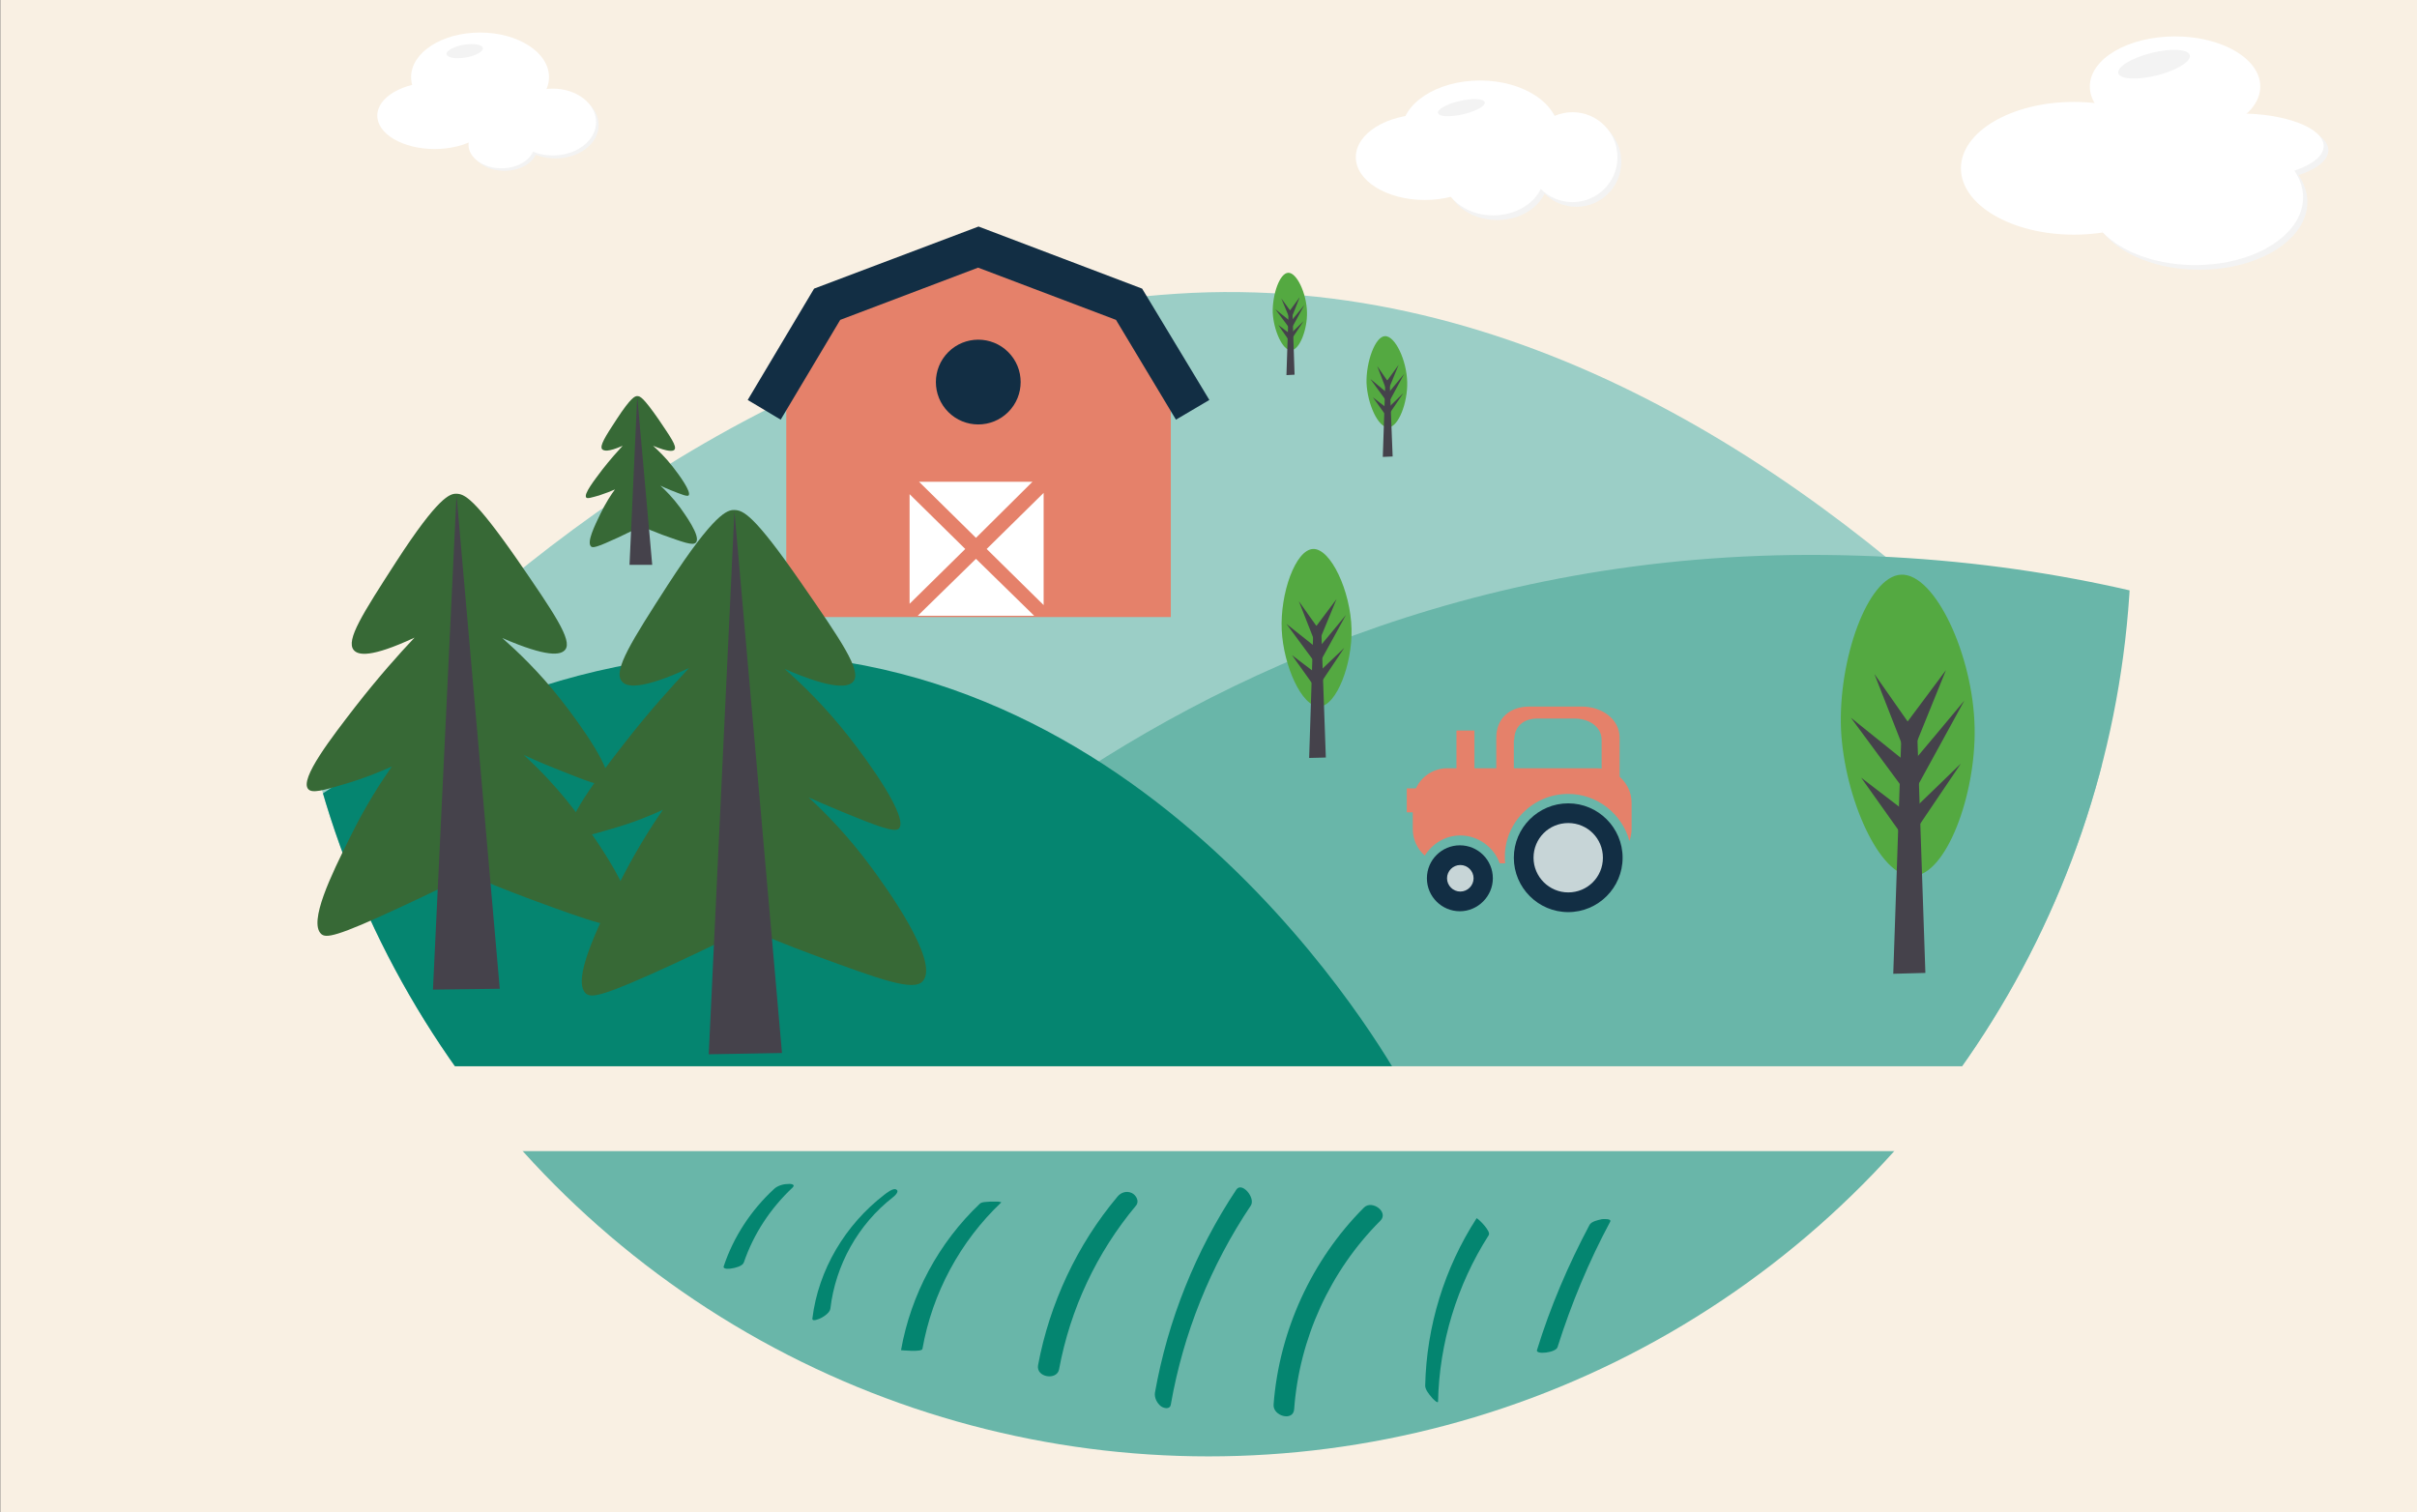<?xml version="1.0" encoding="utf-8"?>
<!-- Generator: Adobe Illustrator 24.0.0, SVG Export Plug-In . SVG Version: 6.00 Build 0)  -->
<svg version="1.1" xmlns="http://www.w3.org/2000/svg" xmlns:xlink="http://www.w3.org/1999/xlink" x="0px" y="0px"
	 viewBox="0 0 564.4 353.1" style="enable-background:new 0 0 564.4 353.1;" xml:space="preserve">
<rect x="0" y="0" width="564.4" height="353.1" fill="#808080" stroke="none"/>
<style type="text/css">
	.st0{fill:#F9F0E3;}
	.st1{clip-path:url(#SVGID_2_);}
	.st2{fill:#9BCEC6;}
	.st3{fill:#69B6A9;}
	.st4{fill:#058570;}
	.st5{clip-path:url(#SVGID_4_);fill:#69B6A9;}
	.st6{fill:#048570;}
	.st7{fill:#F3F3F3;}
	.st8{fill:#FFFFFF;}
	.st9{fill:#E5816A;}
	.st10{fill:#122E44;}
	.st11{fill:none;}
	.st12{fill:#3FA9F5;}
	.st13{fill:#7AC943;}
	.st14{fill:#B194C7;}
	.st15{fill:#8D62AD;}
	.st16{fill:#C7D5D7;}
	.st17{fill:#376936;}
	.st18{fill:#45424B;}
	.st19{fill:#54A941;}
</style>
<g id="Hintergrund">
	<rect x="0.1" y="0" class="st0" width="564.4" height="353.1"/>
</g>
<g id="linien">
	<g>
		<defs>
			<circle id="SVGID_1_" cx="282.2" cy="124.6" r="215.5"/>
		</defs>
		<clipPath id="SVGID_2_">
			<use xlink:href="#SVGID_1_"  style="overflow:visible;"/>
		</clipPath>
		<g class="st1">
			<path class="st2" d="M17.7,253.2c0,0,97.9-174.2,257-184.6s272,184.6,272,184.6H17.7z"/>
			<path class="st3" d="M172.7,254.2c0,0,86.6-126.3,253.6-124.6c167,1.7,243.4,119.8,243.4,119.8L172.7,254.2z"/>
			<path class="st4" d="M3.1,253.4c0,0,73-101.8,172.2-100.7c99.1,1,152.3,100.7,152.3,100.7H180.5H3.1z"/>
		</g>
	</g>
	<g>
		<defs>
			<circle id="SVGID_3_" cx="282.2" cy="124.6" r="215.5"/>
		</defs>
		<clipPath id="SVGID_4_">
			<use xlink:href="#SVGID_3_"  style="overflow:visible;"/>
		</clipPath>
		<rect x="36.5" y="268.7" class="st5" width="500.1" height="354.8"/>
	</g>
	<rect x="71.2" y="249" class="st0" width="409.7" height="19.8"/>
	<g>
		<g>
			<path class="st6" d="M180.7,277.7c-5.3,4.9-9.4,11.1-11.7,18c-0.3,0.8,1.6,0.6,1.9,0.5c0.7-0.1,2.5-0.5,2.8-1.4
				c2.3-6.7,6.2-12.6,11.4-17.5c0.8-0.8-0.7-0.9-1.2-0.8C182.9,276.5,181.5,276.9,180.7,277.7L180.7,277.7z"/>
		</g>
	</g>
	<g>
		<g>
			<path class="st6" d="M206.5,279c-9.1,7-15.4,17.5-16.8,28.9c-0.1,0.9,1.8,0,2-0.1c0.8-0.4,2.1-1.3,2.2-2.2
				c1.2-10.2,6.5-19.7,14.6-26c0.4-0.3,1.6-1.4,0.8-1.8C208.6,277.3,206.9,278.7,206.5,279L206.5,279z"/>
		</g>
	</g>
	<g>
		<g>
			<path class="st6" d="M228.8,281.1c-9.6,9.1-16.1,21.2-18.4,34.2c0,0,4.9,0.5,5-0.3c2.3-13,8.8-25.1,18.4-34.2
				c0.1-0.1-0.9-0.2-0.7-0.2c-0.6,0-1.2,0-1.8,0C230.6,280.7,229.3,280.6,228.8,281.1L228.8,281.1z"/>
		</g>
	</g>
	<g>
		<g>
			<path class="st6" d="M260.9,279.5c-9.4,11.2-15.8,24.9-18.5,39.3c-0.5,2.9,4.4,3.6,4.9,1c2.6-14.1,8.8-27.3,18-38.3
				c0.8-1,0-2.4-1-2.9C263,278,261.7,278.5,260.9,279.5L260.9,279.5z"/>
		</g>
	</g>
	<g>
		<g>
			<path class="st6" d="M288.7,277.8c-9.5,14.3-16,30.5-19,47.4c-0.2,1.2,0.5,2.5,1.4,3.2c0.7,0.5,2.1,0.8,2.3-0.4
				c2.9-16.6,9.3-32.5,18.7-46.5C293.2,279.7,290,275.9,288.7,277.8L288.7,277.8z"/>
		</g>
	</g>
	<g>
		<g>
			<path class="st6" d="M318.5,282c-12.2,12.2-19.8,28.8-21.1,46c-0.2,2.7,4.6,4,4.8,1.1c1.2-16.5,8.4-32.3,20.1-44
				C324.4,283.1,320.4,280.1,318.5,282L318.5,282z"/>
		</g>
	</g>
	<g>
		<g>
			<path class="st6" d="M344.8,284.5c-7.5,11.6-11.7,25.2-12,39.1c0,0.9,0.9,2,1.5,2.7c0.1,0.2,1.5,1.6,1.5,1
				c0.3-13.7,4.4-27.2,11.8-38.8C348.4,287.6,344.9,284.3,344.8,284.5L344.8,284.5z"/>
		</g>
	</g>
	<g>
		<g>
			<path class="st6" d="M371.2,286c-5,9.4-9.2,19.2-12.3,29.3c-0.3,1.1,4.4,0.6,4.8-0.7c3.2-10.1,7.3-20,12.3-29.3
				c0.4-0.8-1.7-0.6-1.9-0.6C373.2,284.9,371.7,285.2,371.2,286L371.2,286z"/>
		</g>
	</g>
</g>
<g id="Wolken">
	<g>
		<ellipse class="st7" cx="346.4" cy="31.9" rx="18.3" ry="12"/>
		<circle class="st7" cx="368.1" cy="37.8" r="10.5"/>
		<ellipse class="st7" cx="349.6" cy="41.7" rx="11.9" ry="9.7"/>
		<ellipse class="st8" cx="345.6" cy="30.8" rx="18.3" ry="12"/>
		<circle class="st8" cx="367.2" cy="36.7" r="10.5"/>
		<ellipse class="st8" cx="348.7" cy="40.6" rx="11.9" ry="9.7"/>
		<ellipse class="st8" cx="332.7" cy="36.7" rx="16.1" ry="10"/>
		<ellipse transform="matrix(0.975 -0.224 0.224 0.975 3.047 77.073)" class="st7" cx="341.1" cy="25.1" rx="5.6" ry="1.6"/>
	</g>
	<ellipse class="st8" cx="112.1" cy="18" rx="16.1" ry="10.4"/>
	<ellipse class="st7" cx="129.7" cy="29.2" rx="10.1" ry="7.8"/>
	<ellipse class="st7" cx="117.8" cy="34.4" rx="7.7" ry="5.5"/>
	<ellipse class="st8" cx="129.1" cy="28.5" rx="10.1" ry="7.8"/>
	<ellipse class="st8" cx="101.5" cy="27" rx="13.4" ry="7.8"/>
	<ellipse class="st8" cx="117.1" cy="33.8" rx="7.7" ry="5.5"/>
	<ellipse transform="matrix(0.986 -0.168 0.168 0.986 -0.475 18.34)" class="st7" cx="108.5" cy="12" rx="4.3" ry="1.5"/>
	<ellipse class="st8" cx="116.9" cy="27.8" rx="5.6" ry="3.1"/>
	<g>
		<ellipse class="st8" cx="507.9" cy="20.2" rx="19.9" ry="11.7"/>
		<ellipse class="st8" cx="484.3" cy="39.3" rx="26.4" ry="15.5"/>
		<ellipse class="st7" cx="513.6" cy="47.2" rx="25.2" ry="15.8"/>
		<ellipse class="st7" cx="524" cy="35.1" rx="19.7" ry="7.6"/>
		<ellipse class="st8" cx="512.6" cy="46.1" rx="25.2" ry="15.8"/>
		<ellipse class="st8" cx="522.9" cy="34.1" rx="19.7" ry="7.6"/>
		<ellipse transform="matrix(0.97 -0.244 0.244 0.97 11.532 123.149)" class="st7" cx="502.9" cy="15" rx="8.6" ry="2.7"/>
	</g>
</g>
<g id="Stahl">
	<g>
		<polyline class="st9" points="228.5,61.4 260.1,73.4 273.4,95.6 273.4,144.1 183.6,144.1 183.6,95.6 196.7,73.4 228.5,61.4 		"/>
		<g>
			<polygon class="st10" points="274.6,98 260.6,74.7 228.4,62.5 196.2,74.7 182.3,98 174.6,93.4 190.1,67.4 228.5,52.9 266.7,67.4 
				282.4,93.4 			"/>
		</g>
		
			<ellipse transform="matrix(0.707 -0.707 0.707 0.707 3.824 187.705)" class="st10" cx="228.5" cy="89.2" rx="9.9" ry="9.9"/>
		<g>
			<polygon class="st8" points="225.4,128.2 212.4,115.4 212.4,141 			"/>
			<polygon class="st8" points="241.1,112.5 214.6,112.5 227.9,125.6 			"/>
			<polygon class="st8" points="227.9,130.5 214.3,143.8 241.5,143.8 			"/>
			<polygon class="st8" points="230.4,128.2 243.7,141.3 243.7,115.1 			"/>
		</g>
	</g>
	<path class="st11" d="M575.5,287.1"/>
	<path class="st12" d="M575.5,287.1"/>
	<path class="st11" d="M692,225.3"/>
	<path class="st13" d="M692,225.3"/>
	<path class="st14" d="M754.9,343.8"/>
	<path class="st15" d="M754.9,343.8"/>
</g>
<g id="traktor">
	<g>
		<g>
			<g>
				<path class="st10" d="M353.5,200.3c0,7,5.7,12.7,12.7,12.7c7,0,12.7-5.7,12.7-12.7c0-7-5.7-12.7-12.7-12.7
					C359.2,187.6,353.5,193.3,353.5,200.3z"/>
				<path class="st16" d="M366.2,208.4c4.5,0,8.1-3.6,8.1-8.1c0-4.5-3.6-8.1-8.1-8.1c-4.5,0-8.1,3.6-8.1,8.1
					C358.1,204.8,361.8,208.4,366.2,208.4z"/>
				<path class="st10" d="M333.2,205.1c0,4.3,3.5,7.7,7.7,7.7s7.7-3.5,7.7-7.7c0-4.3-3.5-7.7-7.7-7.7S333.2,200.8,333.2,205.1z"/>
				<path class="st16" d="M341,208.2c1.7,0,3.1-1.4,3.1-3.1c0-1.7-1.4-3.1-3.1-3.1s-3.1,1.4-3.1,3.1
					C337.9,206.8,339.3,208.2,341,208.2z"/>
				<path class="st9" d="M349.4,172.3v9.9h28.8v-9.9c0-4.5-4.3-7.3-8.8-7.3h-12.3C352.6,165,349.4,167.7,349.4,172.3z M353.6,172.8
					c0-3.2,2.2-5,5.4-5h8.7c3.2,0,6.3,1.8,6.3,5v8.1h-20.5V172.8z"/>
				<path class="st9" d="M338,179.4h34.8c4.5,0,8.2,3.6,8.2,8.1v6.1c0,1-0.2,1.9-0.5,2.8c-1.7-6.3-7.5-11-14.3-11
					c-8.2,0-14.8,6.6-14.8,14.7c0,0.5,0,1.1,0.1,1.5h-1.3c-1.3-3.7-5-6.5-9.2-6.5c-3.5,0-6.5,1.9-8.3,4.7c-1.7-1.5-2.8-3.7-2.8-6.2
					v-6.1C329.9,183,333.5,179.4,338,179.4z"/>
				<rect x="340.1" y="170.6" class="st9" width="4.2" height="10.2"/>
			</g>
			<rect x="328.5" y="184.1" class="st9" width="2.3" height="5.6"/>
		</g>
	</g>
</g>
<g id="Bäume">
	<g>
		<path class="st17" d="M82.6,151.8c-1.9-2.3,2.1-8.5,9.9-20.6c9.9-15.3,12.6-15.9,14-15.9c1.9,0,4.2,0.9,14.3,15.4
			c8.6,12.5,12.9,18.8,11.2,21c-1,1.3-4.1,1.9-14.7-2.7c3.5,3.1,8.5,7.8,13.6,14.3c4.5,5.7,12.9,17.4,10.7,19.7
			c-0.9,0.9-4.6-0.6-12.1-3.6c-3.1-1.2-5.6-2.4-7.2-3.1c3.4,3.1,8.4,8.1,13.4,15c2.8,3.8,14.5,20,11,24.1c-1.9,2.3-8.9-0.3-22.8-5.4
			c-6.2-2.3-11.2-4.4-14.5-5.8c-3.6,1.8-9.1,4.5-15.8,7.6c-15.2,7.1-17.5,7.3-18.6,6.3c-3-2.8,2.4-13.9,6.6-22.3
			c3.6-7.4,7.3-13.1,9.9-16.8c-2.7,1.2-6.3,2.7-10.7,4c-5.3,1.6-7.9,2.3-8.8,1.3C69.8,182,77.6,172,83,165
			c5.3-6.8,10.2-12.3,13.8-16.1C86.5,153.7,83.6,153,82.6,151.8z"/>
		<polygon class="st18" points="106.6,115.6 116.7,230.9 101.1,231.1 		"/>
	</g>
	<g>
		<path class="st17" d="M145.2,159.1c-2.1-2.5,2.3-9.4,10.8-22.6c10.9-16.8,13.9-17.4,15.4-17.4c2.1,0,4.6,1,15.6,16.9
			c9.5,13.7,14.2,20.6,12.3,23.1c-1.1,1.4-4.6,2.1-16.1-2.9c3.9,3.4,9.3,8.6,14.9,15.7c4.9,6.2,14.1,19.1,11.8,21.6
			c-1,1-5.1-0.6-13.2-3.9c-3.4-1.4-6.1-2.6-7.9-3.4c3.7,3.4,9.2,8.9,14.7,16.4c3.1,4.2,16,21.9,12,26.5c-2.1,2.5-9.8-0.3-25-5.9
			c-6.8-2.5-12.3-4.8-15.9-6.4c-4,2-10,4.9-17.3,8.3c-16.7,7.7-19.2,8-20.5,6.9c-3.3-3.1,2.7-15.3,7.2-24.5c4-8.1,8-14.4,10.8-18.4
			c-3,1.4-6.9,3-11.8,4.4c-5.8,1.7-8.7,2.6-9.6,1.5c-2.2-2.6,6.3-13.6,12.3-21.3c5.8-7.5,11.2-13.4,15.2-17.7
			C149.4,161.3,146.2,160.4,145.2,159.1z"/>
		<polygon class="st18" points="171.5,119.4 182.6,245.9 165.5,246.2 		"/>
	</g>
	<g>
		<path class="st17" d="M140.6,104.9c-0.6-0.8,0.7-2.9,3.4-7c3.4-5.2,4.3-5.4,4.8-5.4c0.7,0,1.4,0.3,4.9,5.3
			c2.9,4.3,4.4,6.4,3.8,7.2c-0.3,0.4-1.4,0.6-5-0.9c1.2,1.1,2.9,2.7,4.6,4.9c1.5,1.9,4.4,5.9,3.7,6.7c-0.3,0.3-1.6-0.2-4.1-1.2
			c-1-0.4-1.9-0.8-2.5-1.1c1.2,1.1,2.9,2.8,4.6,5.1c0.9,1.3,5,6.8,3.7,8.2c-0.7,0.8-3-0.1-7.8-1.8c-2.1-0.8-3.8-1.5-4.9-2
			c-1.2,0.6-3.1,1.5-5.4,2.6c-5.2,2.4-6,2.5-6.4,2.1c-1-1,0.8-4.7,2.2-7.6c1.2-2.5,2.5-4.5,3.4-5.7c-0.9,0.4-2.2,0.9-3.7,1.4
			c-1.8,0.5-2.7,0.8-3,0.5c-0.7-0.8,2-4.2,3.8-6.6c1.8-2.3,3.5-4.2,4.7-5.5C142,105.6,141,105.3,140.6,104.9z"/>
		<polygon class="st18" points="148.8,92.6 152.3,131.9 147,131.9 		"/>
	</g>
	<g>
		<path class="st19" d="M443.9,134.2c7.9-0.4,16.9,18.8,17.2,35.8c0.3,15.6-6.6,34.3-14.4,34.6c-7.8,0.3-16-18.3-16.8-34.2
			C429.2,154.1,436.1,134.6,443.9,134.2z"/>
		<g>
			<polygon class="st18" points="442.1,227.4 449.6,227.2 447.6,168.4 444.1,168.6 			"/>
			<polygon class="st18" points="444.7,169.5 454.4,156.5 446.9,175 			"/>
			<polygon class="st18" points="444.4,174.5 437.7,157.4 446.1,169.4 			"/>
			<path class="st18" d="M446,178.7c0.3-0.2,12.7-15.1,12.7-15.1l-11.4,20.8h-2.7l-12.4-16.8L446,178.7z"/>
			<polygon class="st18" points="445.7,190.1 457.9,178.3 445.4,196.8 434.6,181.6 			"/>
		</g>
	</g>
	<g>
		<path class="st19" d="M306.6,128.2c4.1-0.2,8.8,9.8,9,18.7c0.2,8.2-3.5,17.9-7.5,18.1c-4.1,0.1-8.4-9.5-8.8-17.9
			C298.9,138.6,302.5,128.4,306.6,128.2z"/>
		<g>
			<polygon class="st18" points="305.7,177 309.6,176.9 308.5,146.1 306.7,146.2 			"/>
			<polygon class="st18" points="307,146.7 312.1,139.9 308.1,149.6 			"/>
			<polygon class="st18" points="306.8,149.3 303.3,140.4 307.7,146.6 			"/>
			<path class="st18" d="M307.7,151.5c0.2-0.1,6.6-7.9,6.6-7.9l-6,10.9h-1.4l-6.5-8.8L307.7,151.5z"/>
			<polygon class="st18" points="307.5,157.4 313.9,151.3 307.4,161 301.7,153 			"/>
		</g>
	</g>
	<g>
		<path class="st19" d="M300.8,63.7c2-0.1,4.3,4.8,4.4,9.2c0.1,4-1.7,8.8-3.7,8.9c-2,0.1-4.1-4.7-4.3-8.8
			C297.1,68.8,298.8,63.8,300.8,63.7z"/>
		<g>
			<polygon class="st18" points="300.4,87.6 302.3,87.5 301.8,72.5 300.9,72.5 			"/>
			<polygon class="st18" points="301,72.8 303.5,69.4 301.6,74.2 			"/>
			<polygon class="st18" points="301,74 299.2,69.7 301.4,72.7 			"/>
			<path class="st18" d="M301.4,75.1c0.1-0.1,3.2-3.9,3.2-3.9l-2.9,5.3H301l-3.2-4.3L301.4,75.1z"/>
			<polygon class="st18" points="301.3,78 304.4,75 301.2,79.8 298.5,75.9 			"/>
		</g>
	</g>
	<g>
		<path class="st19" d="M323.4,78.5c2.4-0.1,5.1,5.7,5.2,10.8c0.1,4.7-2,10.4-4.4,10.5c-2.4,0.1-4.9-5.5-5.1-10.4
			C319,84.5,321.1,78.6,323.4,78.5z"/>
		<g>
			<polygon class="st18" points="322.9,106.7 325.2,106.6 324.5,88.8 323.5,88.9 			"/>
			<polygon class="st18" points="323.7,89.2 326.6,85.2 324.3,90.8 			"/>
			<polygon class="st18" points="323.6,90.7 321.6,85.5 324.1,89.1 			"/>
			<path class="st18" d="M324.1,91.9c0.1-0.1,3.8-4.6,3.8-4.6l-3.4,6.3h-0.8l-3.7-5.1L324.1,91.9z"/>
			<polygon class="st18" points="324,95.4 327.7,91.8 323.9,97.4 320.6,92.8 			"/>
		</g>
	</g>
</g>
</svg>
